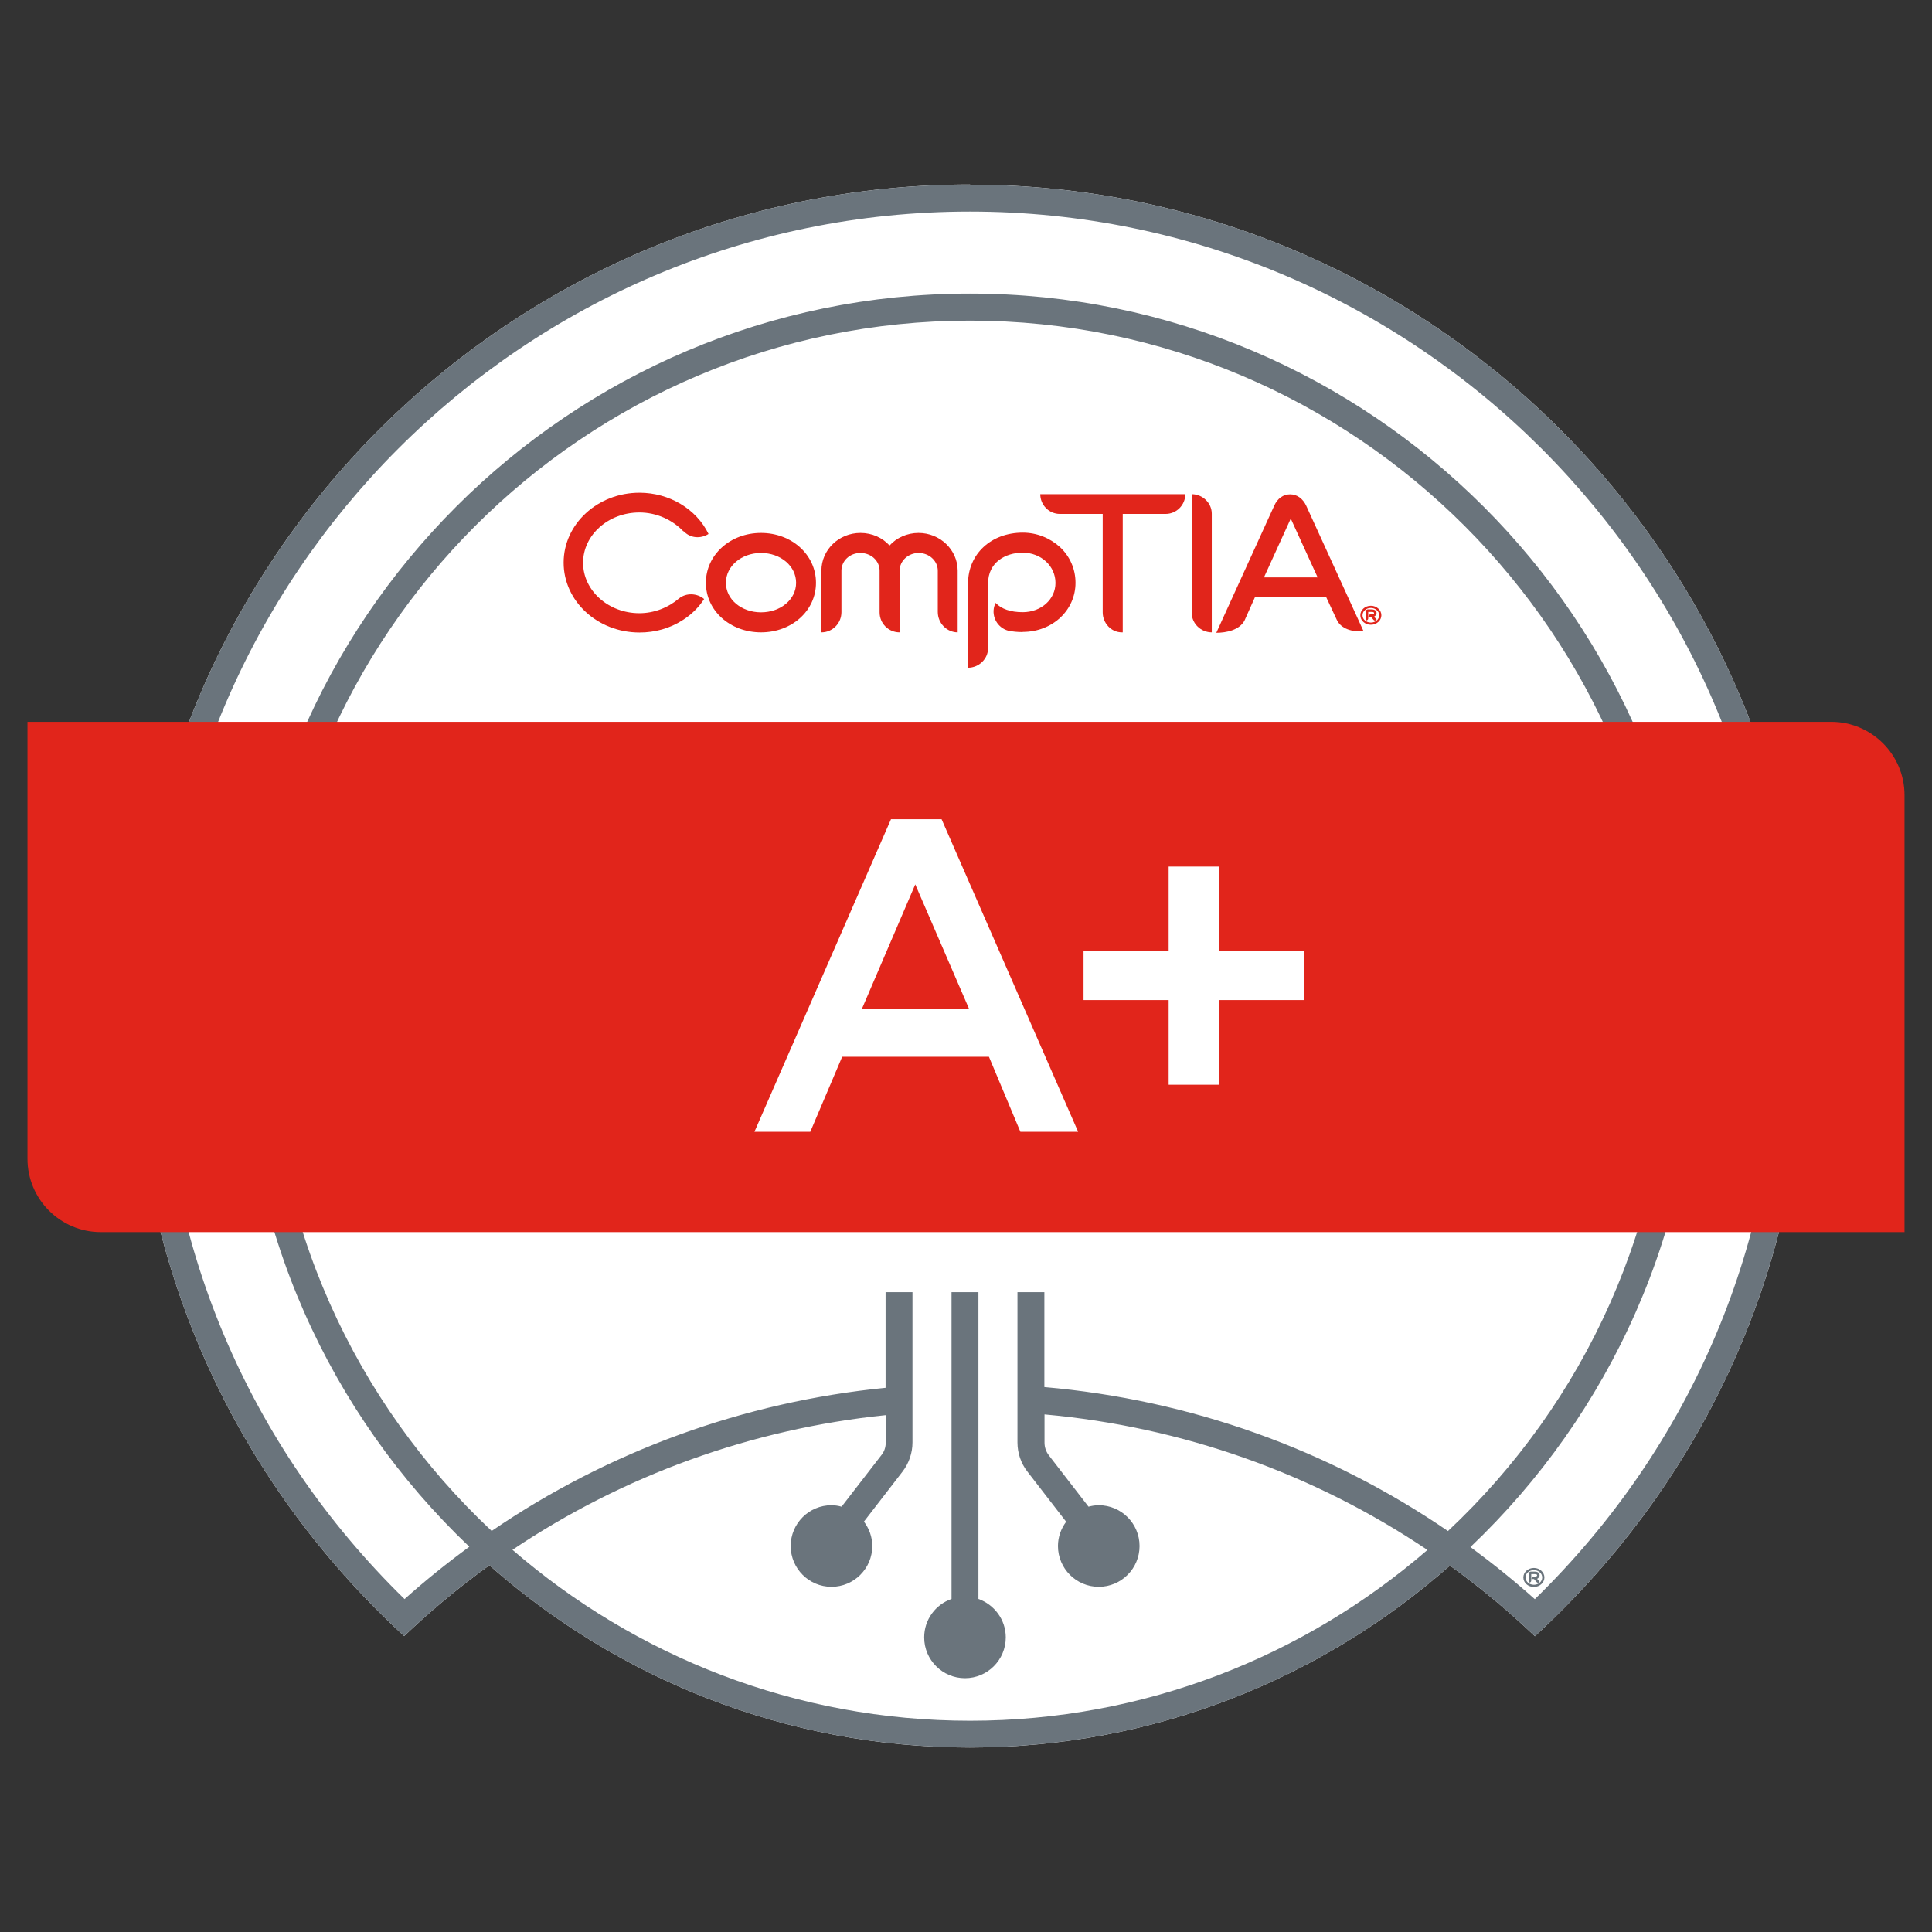 <?xml version="1.0" encoding="UTF-8"?>
<svg id="Layer_1" data-name="Layer 1" xmlns="http://www.w3.org/2000/svg" viewBox="0 0 132.14 132.14">
  <rect x="0" y="0" width="132.14" height="132.14" fill="#333333" stroke="none"/>
  <defs>
    <style>
      .cls-1 {
        fill: #fff;
      }

      .cls-2 {
        fill: #6a747c;
      }

      .cls-3 {
        fill: #e1251b;
      }
    </style>
  </defs>
  <g>
    <g>
      <path class="cls-1" d="m66.34,12.62c-31.53,0-57.18,25.65-57.18,57.18,0,15.86,6.34,30.6,17.85,41.51l.63.59.63-.59c1.66-1.53,3.39-2.95,5.2-4.25,8.77,7.74,20.27,12.46,32.86,12.46s24.07-4.71,32.84-12.44c1.8,1.3,3.53,2.71,5.18,4.24l.63.59.63-.59c11.54-10.93,17.89-25.67,17.89-41.51,0-31.53-25.65-57.18-57.18-57.18Z"/>
      <g>
        <path class="cls-3" d="m52.05,37.82c-1.34,0-2.4.9-2.4,2.04s1.06,2.02,2.4,2.02,2.4-.88,2.4-2.02-1.05-2.04-2.4-2.04m0,5.43c-2.11,0-3.77-1.48-3.77-3.39,0-1.91,1.66-3.41,3.77-3.41,2.11,0,3.76,1.5,3.76,3.41,0,1.91-1.65,3.39-3.76,3.39"/>
        <path class="cls-3" d="m65.51,43.25c-.76,0-1.37-.63-1.37-1.4v-2.82c0-.67-.59-1.21-1.31-1.21-.71,0-1.3.54-1.3,1.21v4.22c-.76,0-1.37-.61-1.37-1.37v-2.85c0-.67-.58-1.21-1.31-1.21s-1.3.54-1.3,1.21v2.84c0,.76-.61,1.38-1.37,1.38v-4.22c0-1.43,1.2-2.58,2.67-2.58.8,0,1.51.33,1.99.86.48-.53,1.2-.86,1.98-.86,1.48,0,2.68,1.16,2.68,2.58v4.22Z"/>
        <path class="cls-3" d="m69.95,43.23c-.36,0-.7-.03-1.01-.1-.71-.2-1.13-.94-.94-1.65.03-.09.06-.17.09-.24h.01c.39.41,1.01.63,1.85.63,1.26,0,2.24-.88,2.24-2,0-1.15-.98-2.07-2.24-2.07-1.18,0-2.37.66-2.37,2.1v4.43c0,.74-.63,1.34-1.37,1.34v-5.77c0-2,1.57-3.47,3.74-3.47.96,0,1.85.36,2.54.98.69.64,1.07,1.51,1.07,2.45,0,1.88-1.58,3.36-3.61,3.36"/>
        <path class="cls-3" d="m79.72,35.15h-2.93s0,8.1,0,8.1h-.06c-.73,0-1.31-.63-1.31-1.37v-6.73s-2.93,0-2.93,0c-.74,0-1.34-.61-1.34-1.35h9.92c0,.74-.6,1.35-1.35,1.35"/>
        <path class="cls-3" d="m88.4,35.21l-1.95,4.28h3.67s-1.96-4.29-1.96-4.29h.24Zm3.03,7.18l-.73-1.56h-4.86s-.72,1.61-.72,1.61c-.34.65-1.24.84-1.93.84l3.96-8.69c.22-.5.62-.78,1.09-.78s.87.29,1.1.78l3.92,8.58c-.74.07-1.54-.15-1.83-.78"/>
        <path class="cls-3" d="m46.75,36.35c-.74-.78-1.82-1.3-3.02-1.3-2.12,0-3.85,1.54-3.85,3.44s1.73,3.45,3.85,3.45c1.01,0,1.97-.38,2.7-1,.5-.41,1.24-.38,1.73.03-.37.57-.87,1.07-1.48,1.45-.87.56-1.88.84-2.94.84-2.87,0-5.19-2.14-5.19-4.78,0-2.64,2.32-4.78,5.19-4.78,2.04,0,3.89,1.11,4.72,2.82-.53.34-1.25.3-1.7-.19"/>
        <path class="cls-3" d="m94.05,42.14s-.04.02-.07.03c0,0,.04.05.18.22l-.03.02c-.06.05-.14.04-.19-.02-.15-.18-.17-.2-.17-.2h-.17s0-.05,0-.05c0-.06.06-.12.13-.12h.08c.06,0,.11-.01.14-.03.03-.01.03-.03.03-.06,0-.02,0-.08-.17-.08h-.23v.45c0,.07-.06.13-.14.13h-.03s0-.62,0-.62c0-.07.06-.12.13-.13h.27c.31,0,.34.18.34.25,0,.09-.05.16-.12.21m-.27-.56c-.32,0-.57.22-.57.5s.25.5.57.5.57-.22.57-.5-.26-.5-.57-.5m0,1.15c-.4,0-.72-.29-.72-.65s.32-.65.72-.65.72.3.72.65-.32.65-.72.65"/>
        <path class="cls-3" d="m81.51,33.8v8.12c0,.73.63,1.33,1.37,1.33v-8.12c0-.73-.63-1.33-1.37-1.33"/>
      </g>
    </g>
    <g>
      <path class="cls-2" d="m66.34,12.62c-31.53,0-57.18,25.65-57.18,57.18,0,15.86,6.34,30.6,17.85,41.51l.63.59.63-.59c1.66-1.53,3.39-2.95,5.2-4.25,8.77,7.74,20.27,12.46,32.86,12.46s24.07-4.71,32.84-12.44c1.8,1.3,3.53,2.71,5.18,4.24l.63.59.63-.59c11.54-10.93,17.89-25.67,17.89-41.51,0-31.53-25.65-57.18-57.18-57.18Zm32.7,92.1c-8.18-5.6-17.65-8.98-27.61-9.85v-6.49h-1.84v10.28c0,.72.24,1.43.68,1.99l2.65,3.43c-.35.47-.56,1.04-.56,1.66,0,1.54,1.25,2.79,2.79,2.79s2.79-1.25,2.79-2.79-1.25-2.79-2.79-2.79c-.24,0-.48.04-.7.1l-2.72-3.52c-.19-.25-.29-.55-.29-.86v-1.93c9.42.85,18.4,4.03,26.19,9.27-8.4,7.27-19.33,11.68-31.28,11.68s-22.9-4.42-31.3-11.69c7.6-5.1,16.35-8.27,25.53-9.21v1.88c0,.31-.1.62-.3.86l-2.72,3.52c-.22-.06-.45-.1-.69-.1-1.54,0-2.79,1.25-2.79,2.79s1.25,2.79,2.79,2.79,2.79-1.25,2.79-2.79c0-.63-.22-1.2-.57-1.67l2.64-3.42c.44-.57.68-1.28.68-1.99v-10.28h-1.84v6.54c-9.7.96-18.95,4.33-26.94,9.79-9.32-8.74-15.16-21.15-15.16-34.91,0-26.4,21.48-47.87,47.87-47.87s47.87,21.48,47.87,47.87c0,13.76-5.85,26.18-15.18,34.92Zm5.94,4.66c-1.42-1.27-2.89-2.45-4.41-3.57,9.53-9.06,15.49-21.85,15.49-36.01,0-27.41-22.3-49.72-49.72-49.72s-49.72,22.3-49.72,49.72c0,14.15,5.95,26.93,15.48,35.99-1.53,1.12-3.01,2.31-4.43,3.58-10.75-10.5-16.66-24.52-16.66-39.57,0-30.51,24.82-55.33,55.33-55.33s55.33,24.82,55.33,55.33c0,15.04-5.92,29.06-16.7,39.58Z"/>
      <path class="cls-3" d="m125.25,49.37H1.88v29.89c0,2.76,2.25,5.01,5.01,5.01h123.37v-29.89c0-2.76-2.25-5.01-5.01-5.01Z"/>
      <g>
        <path class="cls-1" d="m73.73,77.41h-3.94l-2.15-5.13h-10.04l-2.18,5.13h-3.82l9.34-21.38h3.46l9.34,21.38Zm-11.13-16.92l-3.64,8.49h7.31l-3.67-8.49Z"/>
        <path class="cls-1" d="m79.93,59.27h3.46v5.79h5.82v3.34h-5.82v5.79h-3.46v-5.79h-5.82v-3.34h5.82v-5.79Z"/>
      </g>
      <path class="cls-2" d="m66.92,109.36v-20.98h-1.84v20.98c-1.09.38-1.87,1.41-1.87,2.63,0,1.54,1.25,2.79,2.79,2.79s2.79-1.25,2.79-2.79c0-1.22-.79-2.24-1.87-2.63Z"/>
    </g>
  </g>
  <path class="cls-2" d="m105.2,107.95s-.04.02-.07.03c0,0,.04.05.18.22l-.03.02c-.06.05-.14.04-.19-.02-.15-.18-.17-.2-.17-.2h-.17s0-.05,0-.05c0-.06.06-.12.13-.12h.08c.06,0,.11-.01.14-.03.03-.01.03-.03.03-.06,0-.02,0-.08-.17-.08h-.23v.45c0,.07-.06.13-.14.13h-.03s0-.62,0-.62c0-.07.06-.12.13-.13h.27c.31,0,.34.18.34.25,0,.09-.05.16-.12.21m-.27-.56c-.32,0-.57.22-.57.5s.25.5.57.5.57-.22.57-.5-.26-.5-.57-.5m0,1.15c-.4,0-.72-.29-.72-.65s.32-.65.72-.65.72.3.72.65-.32.65-.72.65"/>
</svg>